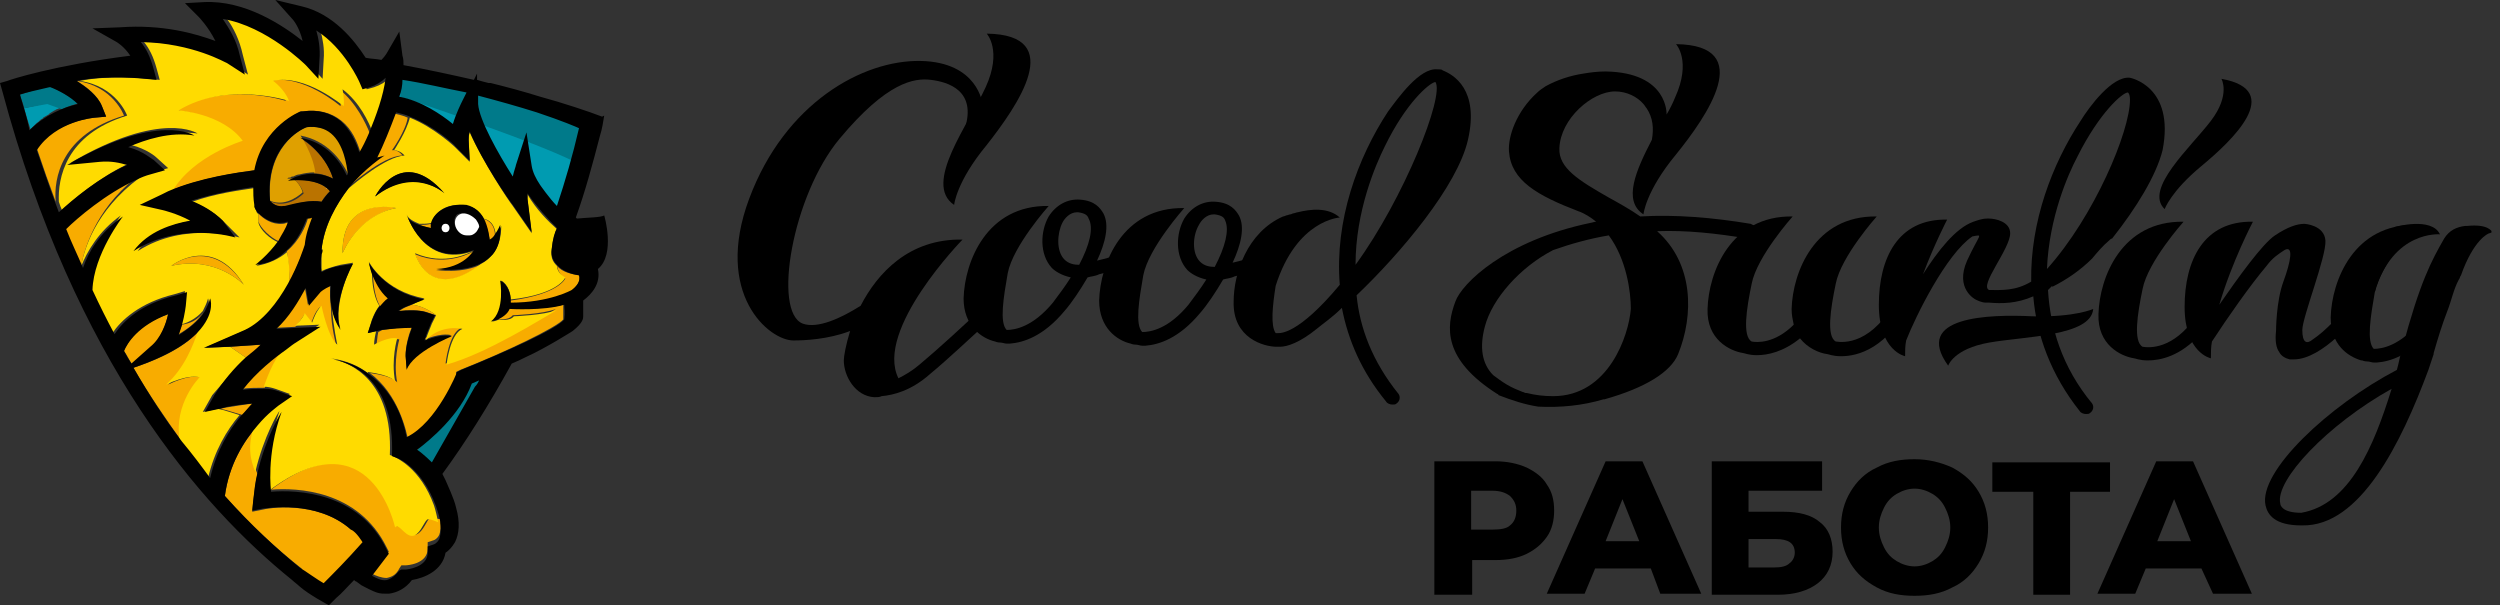 <svg width="190" height="46" viewBox="0 0 190 46" fill="none" xmlns="http://www.w3.org/2000/svg">
<rect x="0" y="0" width="190" height="46" fill="#333333" stroke="none"/>
<g clip-path="url(#clip0_805_63)">
<path d="M116.038 35.538C116.677 35.858 117.236 36.257 117.556 36.816C117.955 37.375 118.115 38.014 118.115 38.813C118.115 39.531 117.955 40.25 117.556 40.809C117.156 41.368 116.677 41.767 116.038 42.087C115.399 42.406 114.601 42.566 113.642 42.566H111.885V45.201H109.01V35.059H113.642C114.521 35.059 115.319 35.219 116.038 35.538ZM114.76 39.931C115.08 39.691 115.24 39.292 115.24 38.813C115.24 38.333 115.08 38.014 114.76 37.694C114.441 37.455 114.042 37.295 113.403 37.295H111.806V40.25H113.403C114.042 40.25 114.521 40.17 114.76 39.931Z" fill="black"/>
<path d="M125.462 43.205H121.229L120.431 45.122H117.556L122.028 35.059H124.823L129.295 45.122H126.181L125.462 43.205ZM124.583 41.129L123.306 37.934L122.028 41.129H124.583Z" fill="black"/>
<path d="M130.094 35.059H138.479V37.295H132.889V38.892H135.524C136.722 38.892 137.681 39.132 138.319 39.691C138.958 40.17 139.278 40.969 139.278 41.927C139.278 42.965 138.878 43.764 138.16 44.323C137.441 44.882 136.403 45.201 135.125 45.201H130.094V35.059ZM134.885 43.125C135.365 43.125 135.764 43.045 136.003 42.806C136.243 42.646 136.403 42.326 136.403 42.007C136.403 41.288 135.924 40.969 134.965 40.969H132.889V43.125H134.885Z" fill="black"/>
<path d="M142.632 44.642C141.753 44.163 141.115 43.604 140.635 42.806C140.156 42.007 139.917 41.129 139.917 40.09C139.917 39.052 140.156 38.174 140.635 37.375C141.115 36.577 141.753 35.938 142.632 35.538C143.51 35.059 144.469 34.899 145.507 34.899C146.545 34.899 147.503 35.139 148.382 35.538C149.26 36.017 149.899 36.577 150.378 37.375C150.858 38.174 151.097 39.052 151.097 40.09C151.097 41.129 150.858 42.007 150.378 42.806C149.899 43.604 149.26 44.243 148.382 44.642C147.503 45.122 146.545 45.281 145.507 45.281C144.469 45.281 143.51 45.122 142.632 44.642ZM146.865 42.646C147.264 42.406 147.583 42.087 147.823 41.608C148.063 41.129 148.222 40.649 148.222 40.09C148.222 39.531 148.063 39.052 147.823 38.573C147.583 38.094 147.264 37.774 146.865 37.535C146.465 37.295 145.986 37.136 145.507 37.136C145.028 37.136 144.549 37.295 144.149 37.535C143.75 37.774 143.431 38.094 143.191 38.573C142.951 39.052 142.792 39.531 142.792 40.09C142.792 40.649 142.951 41.129 143.191 41.608C143.431 42.087 143.75 42.406 144.149 42.646C144.549 42.886 145.028 43.045 145.507 43.045C145.986 43.045 146.465 42.886 146.865 42.646Z" fill="black"/>
<path d="M160.361 37.375H157.326V45.201H154.531V37.375H151.417V35.139H160.361V37.375Z" fill="black"/>
<path d="M167.309 43.205H163.076L162.278 45.122H159.403L163.875 35.059H166.67L171.142 45.122H168.188L167.309 43.205ZM166.51 41.129L165.233 37.934L163.955 41.129H166.51Z" fill="black"/>
<path d="M127.139 16.931C127.618 16.931 128.177 16.931 128.656 17.011C128.097 17.011 127.618 16.931 127.139 16.931Z" fill="black"/>
<path d="M129.215 17.09C129.615 17.09 130.014 17.17 130.413 17.17C130.014 17.09 129.615 17.09 129.215 17.09Z" fill="black"/>
<path d="M74.99 2.556C74.99 2.556 76.188 3.833 74.91 6.629C73.632 9.424 70.118 13.976 72.514 15.573C72.514 15.573 72.674 13.816 74.99 11.021C77.306 8.066 81.139 2.636 74.99 2.556Z" fill="black"/>
<path d="M86.41 18.688C85.212 19.406 83.694 19.726 83.375 19.806C84.014 18.448 84.333 17.09 83.854 16.212C83.615 15.812 83.215 15.254 82.097 15.174C81.139 15.094 80.26 15.573 79.701 16.451C79.062 17.57 78.983 19.326 79.941 20.365C80.18 20.604 80.66 20.924 81.378 21.083C80.979 21.722 80.5 22.361 80.021 23C78.503 24.837 77.146 25.076 76.507 25.076C75.948 24.517 76.267 22.601 76.587 20.764C76.986 18.688 79.701 15.653 79.701 15.653C74.99 15.573 73.312 19.886 73.233 22.681C73.233 24.757 74.59 25.715 75.628 25.955C75.628 25.955 75.788 26.035 76.028 26.035C76.188 26.035 76.347 26.115 76.507 26.115C76.587 26.115 76.667 26.115 76.746 26.115C77.785 26.035 79.302 25.556 80.899 23.639C81.458 23 82.097 22.042 82.656 21.083C82.896 21.003 83.215 21.003 83.535 20.844C83.854 20.764 85.611 20.365 86.969 19.566L86.41 18.688ZM82.017 20.125C81.618 20.125 81.219 20.045 80.899 19.726C80.26 19.087 80.34 17.729 80.74 16.931C80.899 16.611 81.299 16.132 81.858 16.132H81.938C82.496 16.212 82.656 16.372 82.736 16.611C83.135 17.33 82.816 18.608 82.017 20.125Z" fill="black"/>
<path d="M96.712 18.847C95.514 19.566 93.996 19.885 93.677 19.965C94.316 18.608 94.635 17.25 94.156 16.372C93.917 15.972 93.517 15.413 92.399 15.333C91.441 15.254 90.562 15.733 90.004 16.611C89.365 17.729 89.285 19.486 90.243 20.524C90.483 20.764 90.962 21.083 91.681 21.243C91.281 21.882 90.802 22.521 90.323 23.16C88.806 24.997 87.448 25.236 86.809 25.236C86.25 24.677 86.57 22.76 86.889 20.924C87.288 18.847 90.004 15.812 90.004 15.812C85.292 15.733 83.615 20.045 83.535 22.84C83.535 24.917 84.892 25.875 85.931 26.115C85.931 26.115 86.09 26.194 86.33 26.194C86.49 26.194 86.649 26.274 86.809 26.274C86.889 26.274 86.969 26.274 87.049 26.274C88.087 26.194 89.604 25.715 91.201 23.799C91.76 23.16 92.399 22.201 92.958 21.243C93.198 21.163 93.517 21.163 93.837 21.003C94.156 20.924 95.913 20.524 97.271 19.726L96.712 18.847ZM92.32 20.285C91.92 20.285 91.521 20.205 91.201 19.885C90.562 19.247 90.642 17.889 91.121 17.09C91.281 16.771 91.681 16.292 92.24 16.292H92.32C92.879 16.372 93.038 16.531 93.118 16.771C93.438 17.49 93.118 18.767 92.32 20.285Z" fill="black"/>
<path d="M75.149 24.118C74.99 23.799 74.91 23.479 74.83 23.24C73.312 24.677 71.316 26.514 69.879 27.712C69.319 28.191 68.76 28.511 68.281 28.75C66.444 25.076 73.153 18.208 73.153 18.208C69.08 18.129 66.684 20.764 65.406 23.24C63.889 24.198 62.132 24.997 61.014 24.597C58.698 23.719 60.215 14.854 63.809 10.542C67.403 6.229 69.479 5.91 70.757 6.07C72.035 6.229 74.271 6.868 73.312 9.823L74.67 7.906C74.67 7.906 74.351 4.712 69.958 4.632C65.566 4.552 59.656 7.826 56.941 15.094C54.226 22.361 58.458 25.875 60.295 25.875C61.174 25.875 62.931 25.795 64.608 25.156C64.288 26.195 64.129 27.073 64.129 27.392C64.129 28.59 65.007 30.108 66.444 30.188C66.684 30.188 66.844 30.188 67.004 30.108C67.882 30.028 69.24 29.708 70.677 28.431C72.035 27.313 73.792 25.636 75.309 24.278C75.229 24.198 75.149 24.198 75.149 24.118Z" fill="black"/>
<path d="M133.049 17.011C130.174 16.531 127.299 16.292 124.663 16.451C123.865 15.892 122.986 15.413 122.267 15.014C120.031 13.736 118.434 12.778 118.514 11.261C118.594 9.024 120.99 6.948 122.747 6.948C123.625 6.948 124.424 7.347 124.903 7.906C124.983 7.986 125.062 8.146 125.142 8.226C125.622 8.945 125.701 9.743 125.542 10.622C124.344 12.938 123.306 15.254 124.903 16.292C124.903 16.292 125.062 14.535 127.378 11.74C129.694 8.865 133.528 3.434 127.378 3.354C127.378 3.354 128.576 4.632 127.299 7.427C127.139 7.826 126.899 8.306 126.66 8.705C126.66 8.705 126.819 5.511 122.028 5.431C121.389 5.431 120.83 5.511 120.351 5.59C119.312 5.75 118.354 6.07 117.476 6.549C117.236 6.708 116.997 6.868 116.837 7.028C115.24 8.465 114.601 10.382 114.681 11.5C114.84 13.736 116.837 14.854 119.951 16.052C120.431 16.212 120.91 16.531 121.309 16.851C121.149 16.851 120.99 16.931 120.91 16.931C114.361 18.288 111.087 21.563 110.608 22.92C109.889 24.837 109.649 27.313 113.802 29.948C113.802 29.948 113.882 29.948 113.882 30.028C114.92 30.427 115.878 30.747 116.917 30.906C118.594 30.986 120.271 30.826 121.868 30.347C121.868 30.347 121.868 30.347 121.948 30.347C125.062 29.469 126.979 28.271 127.538 26.913C128.736 23.958 128.736 20.045 125.941 17.57C128.177 17.49 130.413 17.729 132.809 18.129L133.128 18.208L133.368 17.17L133.049 17.011ZM118.035 30.108C117.316 30.108 116.677 30.028 116.038 29.868H115.958C115.878 29.868 115.799 29.788 115.719 29.788C115.319 29.629 114.92 29.469 114.521 29.229C114.122 28.99 113.802 28.75 113.483 28.511C112.604 27.632 112.444 26.354 112.844 24.837C113.403 22.681 115.559 20.285 118.035 19.007C119.392 18.528 120.83 18.129 122.267 17.889C123.625 19.726 123.944 22.201 123.944 23.479C123.785 25.476 122.267 30.108 118.035 30.108Z" fill="black"/>
<path d="M144.309 22.441C142.312 26.274 140.076 26.035 139.517 25.955C138.799 25.556 139.118 23.479 139.517 21.563C139.917 19.486 142.632 16.451 142.632 16.451C137.92 16.372 136.243 20.684 136.163 23.479C136.163 23.959 136.243 24.278 136.323 24.677C134.885 26.115 133.528 26.035 133.128 25.955C132.41 25.556 132.729 23.479 133.128 21.563C133.528 19.486 136.243 16.451 136.243 16.451C131.531 16.372 129.854 20.684 129.774 23.479C129.694 25.795 131.451 26.674 132.49 26.834C132.569 26.834 132.889 26.993 133.528 26.993C134.326 26.993 135.524 26.754 136.802 25.715C137.361 26.434 138.24 26.834 138.878 26.913C138.958 26.913 139.278 27.073 139.917 27.073C141.194 27.073 143.431 26.514 145.267 22.92L144.309 22.441Z" fill="black"/>
<path d="M166.91 24.038C165.153 26.594 163.316 26.434 162.837 26.354C162.118 25.955 162.437 23.878 162.837 21.962C163.236 19.885 165.951 16.851 165.951 16.851C161.24 16.771 159.562 21.083 159.483 23.878C159.403 26.195 161.16 27.073 162.198 27.233C162.278 27.233 162.597 27.392 163.236 27.392C164.194 27.392 165.712 27.073 167.229 25.396C166.99 24.997 166.91 24.517 166.91 24.038Z" fill="black"/>
<path d="M178.569 23C177.851 23.959 176.733 25.157 175.774 25.795C175.295 26.195 174.976 26.035 174.976 25.077C174.976 24.118 176.813 19.486 176.733 18.288C176.653 17.09 175.135 17.011 175.135 17.011C174.576 17.011 173.858 17.25 172.899 17.889C171.941 18.528 170.104 21.084 168.667 23.16C169.625 19.886 171.222 16.851 171.222 16.851C167.469 16.771 166.031 19.806 166.031 23.32C166.031 26.834 168.028 27.233 168.028 27.233C168.028 26.834 168.028 26.354 168.108 25.955C169.306 24.118 170.983 21.722 172.26 20.205C172.74 19.566 173.139 19.327 173.618 19.007C174.337 18.608 174.097 19.886 173.538 21.403C172.979 22.92 172.979 25.157 172.979 25.157C172.899 25.875 172.979 26.434 173.219 26.754C173.378 27.073 173.698 27.233 174.017 27.313C174.097 27.313 174.257 27.313 174.337 27.313C176.493 27.313 179.128 24.118 179.608 23.399L178.569 23Z" fill="black"/>
<path d="M109.649 5.351C109.569 5.271 109.49 5.271 109.33 5.271H109.25C107.892 5.111 106.215 7.507 105.497 8.465C103.181 11.979 101.424 16.771 101.823 21.643C98.629 25.476 97.271 25.316 97.111 25.316C97.031 25.316 97.031 25.316 96.951 25.316C96.552 24.757 96.712 23.24 96.951 21.722C98.549 16.691 101.823 16.532 101.823 16.532C100.944 15.733 99.587 15.893 98.629 16.132C98.549 16.132 98.389 16.212 98.309 16.212C98.229 16.212 98.149 16.292 98.07 16.292C97.99 16.292 97.83 16.372 97.75 16.372C97.59 16.452 97.51 16.452 97.51 16.452C94.795 17.649 93.757 20.764 93.757 22.92C93.677 25.715 96.073 26.354 97.031 26.354C97.111 26.354 97.191 26.354 97.271 26.354C97.83 26.354 98.788 26.035 100.066 24.997C100.545 24.597 101.264 24.118 101.983 23.399C102.462 25.875 103.5 28.271 105.337 30.507C105.417 30.667 105.656 30.747 105.816 30.747C105.976 30.747 106.056 30.747 106.135 30.667C106.375 30.507 106.455 30.188 106.295 29.948C104.299 27.472 103.34 24.917 103.101 22.441C106.455 19.247 110.767 14.136 111.566 10.622C112.444 6.788 110.448 5.67 109.649 5.351ZM105.257 11.101C106.854 7.827 108.611 6.309 109.09 6.229C109.809 7.268 106.694 15.094 103.021 20.125C103.021 16.052 104.538 12.538 105.257 11.101Z" fill="black"/>
<path d="M161.878 5.91C161.799 5.91 161.799 5.91 161.878 5.91C160.521 5.75 158.764 8.146 158.125 9.184C155.969 12.458 154.292 16.851 154.371 21.403C153.174 22.122 152.135 22.042 151.177 22.042C150.378 21.722 152.774 18.927 152.774 17.729C152.774 16.851 151.656 16.611 151.177 16.611C151.097 16.611 151.017 16.611 151.017 16.611C150.618 16.611 150.219 16.771 149.979 16.851C148.621 17.33 147.264 19.087 146.146 20.844C147.024 18.528 147.983 16.691 147.983 16.691C144.229 16.611 142.792 19.646 142.792 23.16C142.792 26.674 144.788 27.073 144.788 27.073C144.788 26.674 144.788 26.274 144.868 25.875C145.587 24.038 147.903 19.326 149.899 17.969C150.778 17.809 150.458 17.729 149.5 19.805C148.542 21.962 150.139 22.76 150.139 22.76C150.299 22.84 150.618 23 150.937 23H151.177C152.135 23.08 153.253 23.08 154.531 22.521C154.771 25.476 155.889 28.51 158.045 31.226C158.125 31.385 158.365 31.465 158.524 31.465C158.684 31.465 158.764 31.465 158.844 31.385C159.083 31.226 159.163 30.906 159.003 30.667C156.687 27.872 155.809 24.837 155.649 22.042C155.729 21.962 155.889 21.802 155.969 21.722V21.802C157.087 21.243 158.125 20.524 159.003 19.646C159.403 19.167 159.802 18.688 160.281 18.288C160.361 18.208 160.441 18.128 160.521 18.128C162.358 15.812 163.875 13.337 164.354 11.42C165.312 6.549 161.878 5.91 161.878 5.91ZM155.569 20.444C155.729 16.531 157.167 13.257 157.885 11.899C159.562 8.545 161.319 7.028 161.719 7.028C161.719 7.028 161.878 7.108 161.878 7.587C161.878 9.983 159.163 16.451 155.569 20.444C155.569 20.365 155.569 20.365 155.569 20.444Z" fill="black"/>
<path d="M184.719 23.959C184.639 23.879 184.559 23.799 184.479 23.719C184.319 23.959 184.08 24.198 183.92 24.438C182.403 26.274 181.045 26.514 180.406 26.514C179.847 25.955 180.167 24.038 180.486 22.202C180.885 20.125 183.601 17.09 183.601 17.09C178.889 17.011 177.212 21.323 177.132 24.118C177.132 26.195 178.41 27.073 179.448 27.392C179.448 27.392 179.448 27.392 179.528 27.392C179.528 27.392 179.687 27.472 179.927 27.472C180.087 27.472 180.247 27.552 180.406 27.552C180.486 27.552 180.566 27.552 180.646 27.552C181.684 27.472 183.201 26.993 184.799 25.077C184.878 24.997 184.958 24.837 185.038 24.757C185.118 24.358 185.038 24.118 184.719 23.959Z" fill="black"/>
<path d="M168.826 5.99C168.826 5.99 169.545 7.188 168.028 9.184C166.51 11.181 162.917 14.375 164.514 15.893C164.514 15.893 164.993 14.535 167.309 12.618C169.625 10.702 173.698 6.868 168.826 5.99Z" fill="black"/>
<path d="M148.062 27.792C148.062 27.792 148.462 26.514 151.177 26.035C153.892 25.556 158.924 25.556 159.083 23.479C159.083 23.479 157.726 24.118 154.451 24.038C151.177 23.879 145.347 24.038 148.062 27.792Z" fill="black"/>
<path d="M187.514 17.17H187.434H187.354C186.715 17.25 186.156 17.49 185.757 18.128C184.799 19.806 183.92 21.403 182.563 26.514C182.403 26.993 182.323 27.552 182.163 28.111C176.972 30.826 171.622 35.858 172.181 38.413C172.34 39.132 172.899 39.931 174.896 39.931H174.976C179.368 40.01 182.483 33.701 184.559 28.111L184.958 26.913V26.833C185.278 25.715 185.597 24.677 185.997 23.639C186.316 22.84 186.476 21.962 186.875 21.243C186.955 21.163 186.955 21.003 187.035 20.924C187.993 18.208 189.111 17.729 189.191 17.729L189.431 17.649C189.351 17.57 189.111 17.01 187.514 17.17ZM174.896 38.972C173.458 38.972 173.299 38.413 173.299 38.254C172.899 36.496 176.892 32.264 181.764 29.549C180.406 33.941 178.569 38.333 174.896 38.972Z" fill="black"/>
<path d="M182.003 17.25C182.003 17.25 184.799 16.452 185.437 17.809C185.437 17.809 181.844 17.49 180.486 22.202L179.767 19.886L182.003 17.25Z" fill="black"/>
<path d="M35.858 8.305L30.267 6.708L29.948 7.667L34.739 10.542L36.177 9.583L39.132 14.614L39.771 13.496L42.885 17.01L44.562 10.621L35.858 8.305Z" fill="#009BB1"/>
<path d="M1.837 8.226C1.997 8.785 2.156 9.344 2.316 9.823C2.476 9.663 2.556 9.583 2.715 9.424L2.795 9.344C2.955 9.264 3.035 9.104 3.194 9.024C3.194 9.024 3.274 9.024 3.274 8.944C3.434 8.865 3.514 8.785 3.674 8.705C3.674 8.705 3.753 8.705 3.753 8.625C3.913 8.545 3.993 8.465 4.153 8.385C4.233 8.385 4.233 8.306 4.312 8.306C4.472 8.226 4.552 8.226 4.712 8.146L3.594 7.826L1.837 8.226Z" fill="#009BB1"/>
<path d="M30.427 5.351V7.347C30.427 7.347 42.007 11.18 44.243 12.618L45.201 9.663L30.427 5.351Z" fill="#007A8A"/>
<path d="M3.753 6.549C2.795 6.788 1.996 7.028 1.517 7.187C1.597 7.507 1.757 7.826 1.837 8.226L3.594 7.906L4.712 8.306C5.111 8.066 5.59 7.986 5.99 7.826C5.351 7.347 4.472 6.868 3.753 6.549Z" fill="#007A8A"/>
<path d="M34.66 33.542C34.899 33.142 35.139 32.823 35.378 32.423C35.698 31.864 35.938 31.305 36.257 30.746C36.576 30.187 36.896 29.469 37.375 28.91V28.83C37.215 28.67 36.976 28.51 36.736 28.351C36.337 28.43 35.938 28.75 35.538 28.83C35.458 28.83 35.458 28.83 35.458 28.83C34.739 29.708 34.181 30.826 33.701 31.864C33.462 32.344 33.142 32.823 32.663 33.142C32.663 33.222 32.583 33.222 32.583 33.302H32.503C32.264 33.462 32.024 33.542 31.785 33.701C31.625 33.861 31.385 33.941 31.226 34.101C31.226 34.18 31.226 34.18 31.226 34.26L31.305 34.34C31.385 34.42 31.465 34.58 31.545 34.66C31.944 34.899 32.264 35.219 32.663 35.538H32.743C32.823 35.618 32.903 35.618 32.983 35.618C33.382 35.298 33.781 34.899 34.181 34.58C34.181 34.5 34.181 34.5 34.101 34.42C34.26 34.101 34.42 33.781 34.66 33.542Z" fill="#007A8A"/>
<path d="M37.215 18.288C37.375 18.208 37.535 18.049 37.615 17.889C37.615 17.33 37.375 16.771 36.656 16.611C37.135 17.33 37.215 18.288 37.215 18.288Z" fill="#F8AC00"/>
<path d="M36.656 20.045C35.219 20.844 33.142 20.524 33.142 20.524C35.219 20.445 36.017 19.087 36.017 19.087C36.017 19.087 34.021 20.365 31.545 19.326C31.545 19.247 32.583 23.16 36.656 20.045Z" fill="#F8AC00"/>
<path d="M32.743 17.33C32.743 17.25 32.743 17.09 32.743 17.011C32.504 17.09 32.184 17.09 31.865 17.09C32.264 17.25 32.743 17.33 32.743 17.33Z" fill="#F8AC00"/>
<path d="M33.142 23.958C33.142 23.958 32.264 23.239 31.306 23.16L30.906 23.319C30.906 23.319 30.667 23.399 30.347 23.639C31.066 23.559 31.945 23.559 32.424 23.719L33.142 23.958Z" fill="#F8AC00"/>
<path d="M28.91 23.319C29.07 23.08 29.309 22.84 29.549 22.681C28.99 22.122 28.59 21.403 28.351 20.844C28.351 20.844 28.351 22.441 28.91 23.319Z" fill="#F8AC00"/>
<path d="M38.653 23.399C38.493 23.799 38.094 24.118 37.774 24.198C37.774 24.198 38.573 24.437 38.972 23.958C38.972 23.958 41.288 23.878 42.247 23.479C41.129 24.198 36.976 26.753 33.861 27.632C33.861 27.632 34.101 25.316 35.059 24.917C35.059 24.917 33.462 24.517 32.264 25.795C32.903 25.555 33.701 25.316 34.34 25.476C34.34 25.476 31.306 26.594 30.906 28.031L30.826 26.993C30.826 26.274 31.066 25.396 31.306 24.837C30.587 24.837 29.708 24.997 29.07 25.076L28.75 25.236C28.67 25.555 28.67 25.955 28.59 26.274C28.59 26.274 29.628 25.635 30.347 25.795C30.347 25.795 29.868 27.472 30.188 29.069C30.188 29.069 29.948 28.59 28.111 28.351C30.267 29.948 30.906 32.743 31.066 33.701C31.226 33.781 31.465 33.941 31.705 34.181C32.424 33.382 34.42 30.986 34.66 28.67V28.271L34.979 28.111C38.413 26.753 42.247 24.917 42.806 24.278C42.806 23.719 42.806 23.399 42.806 23.16C41.208 23.559 38.653 23.399 38.653 23.399Z" fill="#F8AC00"/>
<path d="M44.004 20.924C43.444 20.844 42.726 20.684 42.326 20.205C42.406 20.524 42.566 20.924 42.965 21.163C42.965 21.163 42.486 22.361 38.812 22.84C38.812 23 38.812 23.08 38.812 23.08C41.767 23.08 43.444 22.122 43.444 22.122C43.764 21.802 44.163 21.403 44.004 20.924Z" fill="#F8AC00"/>
<path d="M12.778 29.229C14.136 28.031 14.854 26.274 15.254 24.997C14.455 25.955 13.017 26.993 10.142 27.951C11.34 30.028 12.618 31.865 13.816 33.542C13.257 30.667 15.254 28.67 15.254 28.67C14.295 28.431 12.778 29.229 12.778 29.229Z" fill="#F8AC00"/>
<path d="M13.816 24.677C13.736 24.917 13.656 25.156 13.576 25.396C14.295 24.997 15.094 24.358 15.573 23.559C15.094 24.358 14.375 24.597 13.816 24.677Z" fill="#F8AC00"/>
<path d="M12.778 23.878C10.462 24.677 9.663 26.035 9.424 26.674C9.663 26.993 9.823 27.392 10.062 27.712L11.5 26.434C12.219 25.715 12.618 24.677 12.778 23.878Z" fill="#F8AC00"/>
<path d="M32.583 39.451C32.344 39.771 32.024 40.649 31.465 40.649C30.906 40.649 30.347 39.691 30.188 40.01C30.188 40.01 28.271 31.385 20.604 37.215C22.521 37.056 27.233 37.215 29.389 41.608L29.549 41.927L28.271 43.604C28.59 43.764 28.99 43.924 29.389 43.924C29.788 43.844 30.108 43.684 30.347 43.205L30.507 42.965H30.826C30.906 42.965 32.504 42.885 32.504 41.688V41.208L32.983 41.049C32.983 41.049 33.222 40.969 33.382 40.649C33.462 40.41 33.542 40.09 33.462 39.451C33.142 39.451 32.743 39.292 32.583 39.451Z" fill="#F8AC00"/>
<path d="M25.076 21.642C24.517 21.882 24.278 22.122 24.278 22.122L23.399 23.16L23.16 21.802C22.601 22.84 21.882 23.958 20.924 24.917L22.441 24.837C22.681 24.597 22.92 24.198 23.16 23.878L23.639 24.597C23.639 24.597 23.958 23.559 24.358 23.319C24.358 23.319 24.837 25.715 25.556 26.274C25.556 26.274 25.156 24.837 25.156 23.479C25.076 22.76 25.076 22.122 25.076 21.642Z" fill="#F8AC00"/>
<path d="M19.886 26.195L17.49 26.354L18.767 27.233C19.167 26.834 19.566 26.514 19.886 26.195Z" fill="#F8AC00"/>
<path d="M23.24 18.608C23.32 17.809 23.559 17.17 23.799 16.531C23.639 16.531 23.559 16.531 23.399 16.611C23.24 17.17 22.761 18.288 21.802 19.087C21.882 19.726 22.042 20.604 21.962 21.562C22.681 20.125 23.16 18.767 23.24 18.608Z" fill="#F8AC00"/>
<path d="M21.882 16.931C21.722 16.931 21.642 17.011 21.483 17.011C20.684 17.09 19.965 16.611 19.646 16.212C19.646 16.451 19.646 16.691 19.646 16.851C19.806 17.33 20.524 18.049 21.243 18.368C21.562 17.969 21.802 17.49 21.962 16.931H21.882Z" fill="#F8AC00"/>
<path d="M21.642 26.514C20.844 27.073 19.406 28.191 18.368 29.549C18.927 29.469 19.566 29.469 20.125 29.469C20.285 28.83 20.764 27.552 21.642 26.514Z" fill="#F8AC00"/>
<path d="M26.354 14.295C26.354 14.295 29.07 11.819 30.587 11.819C30.587 11.819 30.267 11.34 29.788 11.42C29.788 11.42 30.826 9.983 30.986 8.944C30.667 8.785 30.267 8.705 29.948 8.625C29.549 9.903 28.99 11.101 28.51 12.059C28.83 11.899 29.07 11.899 29.07 11.899C29.149 11.819 27.712 12.698 26.354 14.295Z" fill="#F8AC00"/>
<path d="M17.09 30.986L16.771 31.066C17.17 31.146 17.889 31.386 18.448 31.545C18.688 31.226 19.007 30.906 19.247 30.667C18.528 30.747 17.649 30.906 17.09 30.986Z" fill="#F8AC00"/>
<path d="M19.406 12.938C20.125 9.504 22.92 8.465 22.92 8.465H23.08C24.198 8.306 25.156 8.545 25.955 9.184C26.753 9.823 27.153 10.781 27.392 11.58C27.632 11.181 27.872 10.622 28.111 10.142C27.792 9.344 27.073 7.826 25.795 6.788C25.795 6.788 25.955 7.667 25.875 8.066C25.875 8.066 23 5.59 20.524 6.149C20.524 6.149 21.403 6.788 21.722 7.667C21.722 7.667 17.09 6.149 13.337 8.385C13.337 8.385 16.691 8.625 18.208 10.701C18.208 10.701 14.455 11.74 12.858 14.535C15.254 13.497 18.208 13.097 19.406 12.938Z" fill="#F8AC00"/>
<path d="M10.222 13.576C7.906 14.615 5.75 16.531 4.872 17.33C5.271 18.368 5.67 19.326 6.149 20.285C6.389 19.007 7.188 16.052 10.222 13.576Z" fill="#F8AC00"/>
<path d="M9.424 8.785C9.424 8.785 8.625 6.549 5.83 6.149C6.628 6.629 7.427 7.267 7.747 8.066L8.066 8.865L7.188 8.945C7.188 8.945 4.233 9.184 2.795 11.261C3.274 12.698 3.753 14.056 4.233 15.333C4.073 13.576 4.632 10.222 9.424 8.785Z" fill="#F8AC00"/>
<path d="M18.528 21.642C16.052 17.809 13.017 20.205 13.017 20.205C16.451 19.406 18.528 21.642 18.528 21.642Z" fill="#F8AC00"/>
<path d="M26.035 19.247C26.035 19.247 27.153 16.451 30.108 15.812C30.108 15.733 25.955 14.854 26.035 19.247Z" fill="#F8AC00"/>
<path d="M28.191 41.049C28.271 40.49 27.632 39.931 27.073 40.09C26.913 40.09 26.833 40.17 26.674 40.25C24.038 37.934 20.205 38.653 19.965 38.733L19.167 38.892L19.247 38.094C19.326 37.375 19.406 36.656 19.566 36.017C19.167 35.139 18.927 33.861 19.566 32.344C18.528 33.542 17.41 35.299 17.09 37.694C19.087 39.931 21.083 41.767 22.92 43.205C22.92 43.365 23 43.524 23.16 43.764C23.559 44.323 24.118 44.562 24.757 44.642C25.156 44.722 25.556 44.403 25.715 44.004C25.955 44.004 26.274 43.924 26.434 43.604C26.594 43.365 26.753 43.125 26.913 42.885C26.993 42.806 27.073 42.566 27.233 42.406C27.792 42.007 28.111 41.608 28.191 41.049Z" fill="#F8AC00"/>
<path d="M12.778 23.958V23.878C12.778 23.878 12.698 23.878 12.778 23.958C12.698 23.958 12.698 23.958 12.778 23.958Z" fill="#61BB9B"/>
<path d="M15.812 29.628C15.892 29.628 15.972 29.628 16.052 29.628C16.052 29.549 16.052 29.469 15.972 29.389C15.972 29.469 15.892 29.549 15.812 29.628Z" fill="#61BB9B"/>
<path d="M18.767 27.233L17.49 26.354L15.573 26.434L18.688 25.076C20.125 24.438 21.243 22.92 21.962 21.562C22.042 20.684 21.962 19.726 21.802 19.167C21.243 19.646 20.445 20.045 19.486 20.205C19.486 20.205 20.445 19.566 21.243 18.448C20.524 18.208 19.726 17.41 19.646 16.931C19.646 16.771 19.646 16.531 19.646 16.292C19.566 16.212 19.486 16.132 19.486 16.052L19.406 15.892V15.733C19.406 15.573 19.406 15.413 19.406 15.254C19.406 15.254 19.406 15.254 19.326 15.254V15.174C19.326 14.854 19.326 14.615 19.326 14.295C18.288 14.455 16.372 14.694 14.615 15.333C15.413 15.653 16.292 16.132 17.01 16.851L18.208 18.049C18.208 18.049 14.056 16.771 10.462 19.087C11.5 17.569 13.337 16.931 14.774 16.771C13.736 16.212 12.698 16.052 12.698 15.972L10.941 15.573L12.618 14.774C12.778 14.694 12.938 14.615 13.097 14.535C14.694 11.819 18.448 10.701 18.448 10.701C16.931 8.625 13.576 8.385 13.576 8.385C17.25 6.149 21.962 7.667 21.962 7.667C21.642 6.788 20.764 6.149 20.764 6.149C23.16 5.59 26.115 8.066 26.115 8.066C26.195 7.667 26.035 6.788 26.035 6.788C27.312 7.747 28.031 9.264 28.351 10.142C28.91 8.865 29.469 7.267 29.628 5.91C29.309 6.229 28.91 6.469 28.431 6.628L27.872 6.788L27.632 6.229C27.632 6.229 26.434 3.594 24.358 2.316C24.517 2.955 24.677 3.674 24.597 4.552L24.517 5.99L23.559 4.951C23.559 4.951 20.604 1.997 17.25 1.438C17.729 2.076 18.208 3.035 18.448 4.153L18.847 5.67L17.49 4.792C17.49 4.792 15.014 3.194 10.941 3.194C11.34 3.674 11.66 4.312 11.899 5.191L12.139 6.069L11.26 5.99C11.26 5.99 8.385 5.67 6.069 6.149C8.865 6.549 9.663 8.785 9.663 8.785C4.951 10.222 4.392 13.576 4.472 15.333C4.552 15.573 4.632 15.812 4.712 15.972C5.75 15.014 7.747 13.337 9.903 12.379C9.344 12.219 8.705 12.059 7.826 12.139L5.351 12.379C12.299 8.306 15.014 10.142 15.014 10.142C13.177 9.903 11.26 10.462 9.983 11.021C11.181 11.34 11.819 11.899 11.899 11.979L12.778 12.778L11.66 13.097C11.34 13.177 10.941 13.337 10.622 13.496C7.188 16.052 6.389 19.007 6.149 20.285C6.628 19.087 7.507 17.569 9.184 16.372C9.184 16.372 6.948 19.326 6.868 21.962C7.427 23.16 7.986 24.198 8.545 25.316C9.184 24.358 10.622 23 13.257 22.361L14.056 22.122L13.976 23C13.976 23.08 13.896 23.799 13.656 24.677C14.135 24.597 14.854 24.278 15.413 23.639C15.573 23.319 15.733 23 15.812 22.681C15.812 22.681 16.212 23.719 15.094 24.997C14.694 26.274 13.976 28.031 12.618 29.229C12.618 29.229 14.215 28.431 15.174 28.67C15.174 28.67 13.177 30.667 13.656 33.462C13.736 33.542 13.816 33.701 13.816 33.781C14.455 34.66 15.174 35.538 15.812 36.337C16.292 34.26 17.25 32.663 18.208 31.545C17.649 31.385 17.01 31.146 16.531 31.066L15.413 31.306L16.132 30.028C17.01 28.99 17.889 28.031 18.767 27.233ZM13.017 20.205C13.017 20.205 16.132 17.729 18.528 21.642C18.528 21.642 16.451 19.406 13.017 20.205Z" fill="#FFDB00"/>
<path d="M38.812 22.76C42.486 22.361 42.965 21.083 42.965 21.083C42.486 20.844 42.326 20.444 42.326 20.205C42.007 19.885 41.847 19.566 41.927 19.007C42.007 18.208 42.167 17.649 42.326 17.41C41.688 16.851 40.729 15.892 40.09 14.774C40.09 14.934 40.09 15.014 40.09 15.174L40.41 17.729L38.972 15.653C38.653 15.253 36.736 12.378 35.698 10.062C35.618 10.302 35.618 10.542 35.618 10.701L35.698 12.299L34.58 11.18C34.58 11.18 32.983 9.663 31.146 8.944C30.906 9.983 29.948 11.42 29.948 11.42C30.427 11.42 30.747 11.819 30.747 11.819C29.309 11.899 26.913 13.976 26.514 14.295C25.556 15.493 24.677 17.09 24.438 18.927H24.517C24.517 18.927 24.438 19.087 24.438 19.246C24.438 19.646 24.438 20.125 24.438 20.604C24.757 20.444 25.236 20.285 25.875 20.125L26.833 19.965C26.833 19.965 25.236 23 25.875 24.996C25.556 24.517 25.316 23.878 25.236 23.399C25.316 24.757 25.635 26.194 25.635 26.194C24.917 25.635 24.438 23.239 24.438 23.239C24.038 23.559 23.719 24.517 23.719 24.517L23.16 23.799C23 24.198 22.681 24.517 22.441 24.757L24.278 24.677L22.281 25.955C22.281 25.955 21.962 26.114 21.562 26.434C20.684 27.552 20.285 28.75 20.045 29.389C20.365 29.389 20.684 29.469 20.924 29.549L22.042 29.948L21.003 30.667C21.003 30.667 20.285 31.226 19.406 32.184C18.767 33.701 19.007 34.979 19.406 35.858C20.045 33.142 21.163 31.305 21.243 31.226C20.125 34.42 20.445 37.135 20.445 37.295C28.191 31.465 30.028 40.09 30.028 40.09C30.267 39.691 30.747 40.729 31.306 40.729C31.865 40.729 32.184 39.771 32.424 39.531C32.504 39.371 32.903 39.531 33.302 39.691C33.222 39.371 33.142 38.892 32.983 38.413C31.945 35.538 30.108 34.819 30.028 34.739L29.628 34.58C29.868 28.83 26.594 27.552 25.156 27.233C26.274 27.392 27.233 27.792 27.951 28.351V28.271C29.788 28.51 30.028 28.989 30.028 28.989C29.708 27.312 30.188 25.715 30.188 25.715C29.549 25.555 28.431 26.194 28.431 26.194C28.431 25.875 28.51 25.476 28.59 25.156L27.951 25.316L28.271 24.278C28.431 23.878 28.59 23.559 28.83 23.239C28.271 22.361 28.271 20.924 28.271 20.764C28.111 20.285 28.031 19.885 28.031 19.885C28.031 19.885 29.149 22.121 32.264 22.68L31.306 23.16C32.264 23.239 33.142 23.958 33.142 23.958L32.823 24.597C32.743 24.837 32.504 25.316 32.344 25.875C33.542 24.597 35.139 24.996 35.139 24.996C34.181 25.396 33.941 27.712 33.941 27.712C37.056 26.833 41.208 24.198 42.326 23.559C41.368 23.958 39.052 24.038 39.052 24.038C38.733 24.437 38.014 24.278 37.934 24.278C37.615 24.437 37.375 24.437 37.375 24.437C38.493 23.639 38.094 21.323 38.094 21.323C38.653 21.642 38.812 22.361 38.812 22.76ZM33.781 14.694C33.781 14.694 31.465 12.538 28.51 14.934C28.51 14.934 30.507 10.941 33.781 14.694ZM26.035 19.246C25.955 14.854 30.108 15.812 30.108 15.812C27.153 16.371 26.035 19.246 26.035 19.246ZM36.576 20.045C32.583 23.08 31.545 19.246 31.545 19.246C33.781 20.205 35.618 19.246 35.938 19.087C32.184 20.444 30.906 16.292 30.906 16.292C30.986 16.611 31.465 16.851 31.865 17.01C32.184 17.01 32.583 17.01 32.823 16.93C32.983 16.132 34.021 15.333 35.458 15.653C36.097 15.732 36.497 16.132 36.736 16.611C37.455 16.771 37.615 17.33 37.694 17.889C37.934 17.569 38.094 17.17 38.094 17.17C38.094 18.687 37.455 19.566 36.576 20.045Z" fill="#FFDB00"/>
<path d="M31.306 24.917C31.066 25.556 30.826 26.354 30.826 27.073L30.906 28.111C31.385 26.753 34.34 25.556 34.34 25.556C33.701 25.396 32.903 25.636 32.264 25.875C32.424 25.316 32.663 24.837 32.743 24.597L33.062 23.958L32.344 23.719C31.865 23.559 30.986 23.559 30.267 23.639C30.587 23.399 30.826 23.32 30.826 23.32L31.226 23.16L32.264 22.761C29.229 22.201 28.031 19.965 28.031 19.965C28.031 19.965 28.111 20.365 28.271 20.844C28.51 21.403 28.83 22.122 29.469 22.681C29.229 22.84 29.07 23.08 28.83 23.32C28.59 23.559 28.431 23.958 28.271 24.358L27.951 25.316L28.67 25.156L28.99 25.076C29.708 24.997 30.587 24.917 31.306 24.917Z" fill="black"/>
<path d="M32.743 17.01C32.743 17.09 32.743 17.25 32.743 17.33C32.743 17.33 32.344 17.25 31.865 17.09C31.385 16.93 30.986 16.691 30.906 16.292C30.906 16.292 32.184 20.444 36.017 19.007C36.017 19.007 35.299 20.364 33.142 20.444C33.142 20.444 35.219 20.764 36.656 19.965C36.976 19.805 37.215 19.566 37.455 19.326C37.854 18.847 38.094 18.128 38.014 17.09C38.014 17.09 37.854 17.489 37.615 17.809C37.535 17.969 37.375 18.128 37.215 18.208C37.215 18.208 37.135 17.25 36.736 16.531C36.496 16.132 36.097 15.732 35.458 15.573C33.941 15.413 32.903 16.212 32.743 17.01ZM33.861 17.01C34.26 17.01 34.26 17.649 33.861 17.649C33.462 17.649 33.462 17.01 33.861 17.01ZM36.097 16.611C36.257 16.771 36.417 17.01 36.337 17.17C36.337 17.33 36.257 17.489 36.097 17.569C36.017 17.729 35.778 17.729 35.618 17.809C35.538 17.809 35.458 17.809 35.379 17.809C34.66 17.809 34.26 16.771 34.74 16.292C35.219 16.052 35.778 16.292 36.097 16.611Z" fill="black"/>
<path d="M33.781 14.694C30.507 10.941 28.51 14.934 28.51 14.934C31.545 12.618 33.781 14.694 33.781 14.694Z" fill="black"/>
<path d="M23.878 13.177C24.358 13.177 24.837 13.337 25.316 13.576C24.677 11.5 22.76 10.462 22.76 10.462C22.76 10.462 23.719 11.82 23.878 13.177Z" fill="#BA7300"/>
<path d="M24.438 15.333C24.597 15.014 24.837 14.774 25.076 14.535C24.438 13.736 23.08 13.656 22.361 13.656C22.361 13.656 22.84 13.976 23.08 14.694C23.08 14.694 21.962 15.892 20.604 15.333C20.764 15.493 21.163 15.812 21.642 15.733H21.722C22.601 15.413 23.639 15.174 24.438 15.333Z" fill="#BA7300"/>
<path d="M24.757 14.295L24.837 14.375C24.837 14.375 24.837 14.295 24.757 14.295Z" fill="#EBEBEB"/>
<path d="M23.32 9.663C22.84 9.823 20.205 11.181 20.524 15.253C21.802 15.812 23 14.614 23 14.614C22.84 13.976 22.281 13.576 22.281 13.576C21.962 13.576 21.802 13.576 21.802 13.576C21.882 13.576 21.882 13.496 21.962 13.496C21.962 13.496 21.962 13.496 22.042 13.496C22.122 13.496 22.122 13.417 22.201 13.417C22.201 13.417 22.201 13.417 22.281 13.417C22.441 13.337 22.601 13.257 22.76 13.257C23.08 13.177 23.479 13.097 23.958 13.097C23.799 11.739 22.84 10.302 22.84 10.302C24.917 10.701 25.955 12.219 26.434 13.177C26.434 13.177 26.514 13.177 26.514 13.097C26.434 12.458 26.195 10.861 25.236 9.983C24.677 9.743 24.038 9.583 23.32 9.663Z" fill="#DFA000"/>
<path d="M33.861 17.649C34.26 17.649 34.26 17.01 33.861 17.01C33.462 17.01 33.462 17.649 33.861 17.649Z" fill="white"/>
<path d="M34.819 16.371C34.26 16.851 34.74 17.889 35.458 17.889C35.538 17.889 35.618 17.889 35.698 17.889C35.858 17.889 36.017 17.809 36.177 17.649C36.257 17.569 36.337 17.41 36.417 17.25C36.417 17.01 36.257 16.851 36.177 16.691C35.778 16.292 35.219 16.052 34.819 16.371Z" fill="white"/>
<path d="M45.76 8.865C44.722 8.465 42.806 7.826 41.049 7.347C39.771 6.948 38.573 6.628 37.295 6.309C37.215 6.309 37.135 6.309 37.135 6.309C36.816 6.229 36.496 6.149 36.257 6.069V5.59L36.017 6.069C34.26 5.67 32.424 5.271 30.667 4.951C30.667 4.712 30.667 4.472 30.587 4.233L30.347 2.396L29.469 3.913C29.469 3.913 29.309 4.233 28.99 4.552C28.59 4.472 28.191 4.472 27.792 4.392C26.913 3.035 25.316 1.038 22.92 0.479L20.924 0L22.281 1.517C22.281 1.517 22.76 2.076 23 3.115C21.483 1.917 18.608 0 15.493 0.16L14.056 0.24L15.094 1.278C15.094 1.278 15.812 1.997 16.372 3.115C14.854 2.556 12.379 1.837 9.104 2.076L7.028 2.156L8.865 3.194C8.865 3.194 9.424 3.514 9.903 4.233C4.153 4.951 0.719 6.069 0.559 6.149L0 6.309L0.16 6.868C5.67 27.472 15.254 38.493 22.201 44.083C22.361 44.243 22.601 44.403 22.76 44.562C23.479 45.201 24.997 46 24.997 46L25.316 45.681C25.396 45.601 25.396 45.601 25.476 45.521L25.556 45.441C25.955 45.121 26.354 44.642 26.913 44.083L26.993 44.163C27.073 44.163 27.233 44.323 27.472 44.483C28.351 44.962 28.67 45.042 28.67 45.042C28.91 45.121 29.149 45.121 29.389 45.121C29.469 45.121 29.469 45.121 29.549 45.121C30.188 45.042 30.826 44.722 31.306 44.083C32.264 43.924 33.621 43.365 33.861 42.007C34.101 41.847 34.34 41.608 34.58 41.208C34.899 40.569 34.979 39.691 34.66 38.573C34.5 37.854 34.021 36.896 33.861 36.496C33.781 36.337 33.701 36.177 33.621 36.017C35.379 33.621 37.135 30.826 38.892 27.632C39.292 27.472 39.611 27.312 39.931 27.153C41.528 26.434 43.524 25.156 43.524 25.156C44.323 24.517 44.323 24.198 44.323 24.038C44.323 23.479 44.323 23.08 44.323 22.84C44.962 22.361 45.681 21.562 45.441 20.444C46.799 19.326 45.92 16.372 45.92 16.372C45.681 16.531 44.642 16.531 43.844 16.611C43.844 16.611 43.844 16.611 43.764 16.531C44.483 14.535 45.042 12.458 45.601 10.302C45.76 9.823 45.84 9.264 45.92 8.785L45.76 8.865ZM30.587 6.069C32.184 6.309 33.781 6.708 35.458 7.028L35.139 7.667C35.059 7.826 34.66 8.625 34.42 9.424C33.542 8.705 32.024 7.667 30.347 7.347C30.507 6.948 30.587 6.469 30.587 6.069ZM1.517 7.188C1.997 7.028 2.715 6.868 3.753 6.628H3.833C4.472 6.868 5.351 7.347 5.91 7.906C4.872 8.146 3.434 8.705 2.236 9.903C2.076 8.944 1.757 8.066 1.517 7.188ZM9.424 26.674C9.663 26.115 10.462 24.757 12.778 23.878C12.618 24.597 12.219 25.715 11.42 26.354L9.983 27.632C9.823 27.392 9.583 26.993 9.424 26.674ZM13.816 33.542C12.538 31.865 11.34 30.028 10.142 27.951C12.938 26.993 14.455 25.955 15.254 24.997C16.372 23.639 15.972 22.681 15.972 22.681C15.892 23 15.733 23.319 15.573 23.639C15.094 24.438 14.295 24.997 13.576 25.476C13.656 25.236 13.736 24.997 13.816 24.757C14.056 23.878 14.135 23.16 14.135 23.08L14.215 22.201L13.417 22.441C10.701 23.08 9.344 24.438 8.705 25.396C8.146 24.358 7.587 23.24 7.028 22.042C7.108 19.326 9.344 16.451 9.344 16.451C7.587 17.649 6.708 19.167 6.309 20.365C5.91 19.406 5.431 18.448 5.031 17.41C5.83 16.611 8.066 14.694 10.382 13.656C10.701 13.496 11.101 13.337 11.42 13.257L12.538 12.938L11.66 12.139C11.58 12.139 10.941 11.5 9.743 11.181C11.021 10.621 12.938 9.983 14.774 10.302C14.774 10.302 12.059 8.465 5.111 12.538L7.587 12.299C8.465 12.219 9.104 12.379 9.663 12.538C7.507 13.496 5.51 15.174 4.472 16.132C4.392 15.892 4.312 15.733 4.233 15.493C3.753 14.215 3.274 12.778 2.795 11.42C4.233 9.184 7.188 8.944 7.188 8.944L8.066 8.865L7.747 8.066C7.427 7.267 6.549 6.628 5.83 6.149C8.146 5.67 11.021 5.99 11.021 5.99L11.899 6.069L11.66 5.191C11.42 4.312 11.101 3.674 10.701 3.194C14.694 3.274 17.17 4.792 17.25 4.792L18.608 5.67L18.208 4.153C17.969 3.035 17.41 2.156 16.931 1.438C20.285 1.997 23.24 4.951 23.24 4.951L24.198 5.99L24.278 4.552C24.358 3.674 24.198 2.875 24.038 2.316C26.194 3.674 27.312 6.229 27.312 6.229L27.552 6.788L28.111 6.628C28.59 6.469 28.99 6.229 29.309 5.91C29.149 7.267 28.59 8.785 28.031 10.142C27.792 10.701 27.552 11.181 27.312 11.58C27.073 10.781 26.594 9.823 25.875 9.184C25.076 8.545 24.118 8.306 23 8.465H22.84C22.84 8.465 19.965 9.583 19.326 12.938C18.128 13.097 15.174 13.496 12.778 14.535C12.618 14.615 12.458 14.694 12.299 14.774L10.621 15.573L12.379 15.972C12.379 15.972 13.417 16.212 14.455 16.771C13.097 17.01 11.26 17.569 10.142 19.087C13.736 16.771 17.889 18.049 17.889 18.049L16.931 16.771C16.212 16.052 15.333 15.573 14.535 15.254C16.292 14.694 18.208 14.375 19.247 14.215C19.247 14.615 19.247 15.094 19.326 15.573V15.733L19.406 15.892C19.486 15.972 19.486 16.052 19.566 16.132C19.965 16.531 20.604 17.01 21.403 16.931C21.562 16.931 21.642 16.931 21.802 16.851H21.882C21.722 17.41 21.403 17.809 21.163 18.288C20.365 19.406 19.406 20.125 19.406 20.125C20.444 20.045 21.163 19.646 21.722 19.087C22.681 18.288 23.08 17.17 23.319 16.611C23.479 16.611 23.639 16.611 23.719 16.531C23.479 17.17 23.24 17.809 23.16 18.608C23.08 18.847 22.681 20.125 21.882 21.562C21.083 23 19.965 24.438 18.608 25.076L15.493 26.434L17.41 26.354L19.806 26.194C19.486 26.514 19.087 26.833 18.688 27.153C17.809 27.951 16.931 28.99 16.292 30.028L15.573 31.306L16.691 31.066L17.01 30.986C17.569 30.826 18.368 30.747 19.167 30.667C18.927 30.906 18.688 31.226 18.368 31.545C17.41 32.663 16.451 34.26 15.972 36.337C15.333 35.458 14.615 34.5 13.816 33.542ZM25.316 13.576C23.878 12.858 22.521 13.337 21.882 13.736C21.882 13.736 24.198 13.417 25.076 14.535C24.837 14.774 24.677 15.014 24.438 15.333C23.639 15.174 22.601 15.413 21.642 15.653H21.562C21.083 15.733 20.684 15.493 20.524 15.254C20.125 11.181 22.84 9.823 23.319 9.663C24.038 9.583 24.677 9.743 25.156 10.142C26.115 10.941 26.354 12.538 26.434 13.257C26.434 13.257 26.354 13.257 26.354 13.337C25.875 12.299 24.837 10.781 22.76 10.462C22.76 10.382 24.677 11.5 25.316 13.576ZM36.097 29.389L32.823 35.139C32.823 35.139 32.184 34.5 31.705 34.181C32.663 33.462 34.979 31.545 35.858 29.149C36.017 29.069 36.257 28.99 36.417 28.91C36.337 29.069 36.257 29.229 36.097 29.389ZM44.004 20.924C44.163 21.403 43.764 21.802 43.444 22.042C43.444 22.042 41.767 23 38.812 23C38.812 23 38.812 22.92 38.812 22.76C38.812 22.441 38.653 21.642 38.014 21.323C38.014 21.323 38.413 23.639 37.295 24.438C37.295 24.438 37.535 24.358 37.854 24.278C38.174 24.118 38.573 23.878 38.733 23.479C38.733 23.479 41.288 23.639 42.885 23.16C42.885 23.399 42.965 23.719 42.885 24.278C42.326 24.997 38.413 26.753 35.059 28.111L34.74 28.271C34.74 28.271 33.222 32.104 30.906 33.222C30.667 31.944 29.948 29.788 28.031 28.431C27.312 27.872 26.434 27.472 25.316 27.312C26.833 27.632 30.028 28.91 29.788 34.66L30.188 34.819C30.267 34.819 32.104 35.618 33.142 38.493C33.302 38.972 33.462 39.451 33.462 39.771C33.542 40.33 33.462 40.729 33.382 40.969C33.222 41.288 32.983 41.368 32.983 41.368L32.504 41.528V42.007C32.504 43.125 30.906 43.285 30.826 43.285H30.507L30.347 43.365C30.028 43.764 29.708 44.004 29.389 44.083C28.99 44.163 28.59 43.924 28.271 43.764L29.549 42.087L29.389 41.767C27.312 37.375 22.521 37.215 20.604 37.375C20.604 37.375 20.205 34.58 21.403 31.306C21.323 31.385 20.205 33.222 19.566 35.938C19.406 36.576 19.326 37.295 19.247 38.014L19.167 38.812L19.965 38.653C20.205 38.653 24.038 37.934 26.674 40.25C27.073 40.41 27.552 41.208 27.552 41.208C26.354 42.566 25.316 43.604 24.597 44.323C24.278 44.163 23.16 43.365 22.76 43.125C21.003 41.688 19.087 39.931 17.09 37.694C17.41 35.299 18.528 33.542 19.566 32.344C20.365 31.385 21.083 30.906 21.163 30.826L22.201 30.108L21.083 29.708C20.844 29.628 20.524 29.549 20.205 29.549C19.646 29.549 19.007 29.549 18.448 29.628C19.486 28.271 20.924 27.153 21.722 26.594C22.122 26.274 22.361 26.115 22.361 26.115L24.358 24.837L22.521 24.917L21.003 24.997C21.962 24.118 22.681 22.92 23.24 21.882L23.479 23.24L24.358 22.201C24.358 22.201 24.597 21.962 25.156 21.722C25.076 22.201 25.076 22.84 25.236 23.479C25.316 24.038 25.556 24.597 25.875 25.076C25.156 23 26.833 20.045 26.833 20.045L25.875 20.205C25.316 20.285 24.837 20.444 24.438 20.684C24.358 20.205 24.358 19.806 24.438 19.326C24.517 19.167 24.517 19.087 24.517 19.007H24.438C24.597 17.17 25.556 15.573 26.434 14.375C27.712 12.778 29.229 11.819 29.229 11.819C29.229 11.819 28.99 11.899 28.67 11.979C29.149 11.021 29.628 9.823 30.108 8.545C30.427 8.625 30.826 8.705 31.146 8.865C32.983 9.583 34.58 11.021 34.58 11.101L35.698 12.219L35.618 10.621C35.618 10.462 35.618 10.222 35.698 9.983C36.656 12.299 38.653 15.174 38.972 15.573L40.41 17.649L40.09 15.094C40.09 15.014 40.09 14.854 40.09 14.694C40.809 15.733 41.688 16.691 42.326 17.33C42.167 17.649 42.007 18.128 41.927 18.927C41.847 19.486 42.087 19.885 42.326 20.125C42.726 20.604 43.444 20.844 44.004 20.924ZM42.326 15.653C41.767 15.094 41.049 14.056 41.049 14.056C40.729 13.576 40.49 13.097 40.41 12.618L40.01 10.062L39.212 12.538C39.212 12.618 39.052 13.017 38.972 13.417C37.854 11.66 36.417 9.104 36.337 7.906V7.267C37.854 7.667 39.292 8.066 40.809 8.545C42.726 9.184 43.844 9.663 44.004 9.743C43.524 11.819 42.965 13.736 42.326 15.653Z" fill="black"/>
</g>
<defs>
<clipPath id="clip0_805_63">
<rect width="189.351" height="46" fill="white"/>
</clipPath>
</defs>
</svg>
